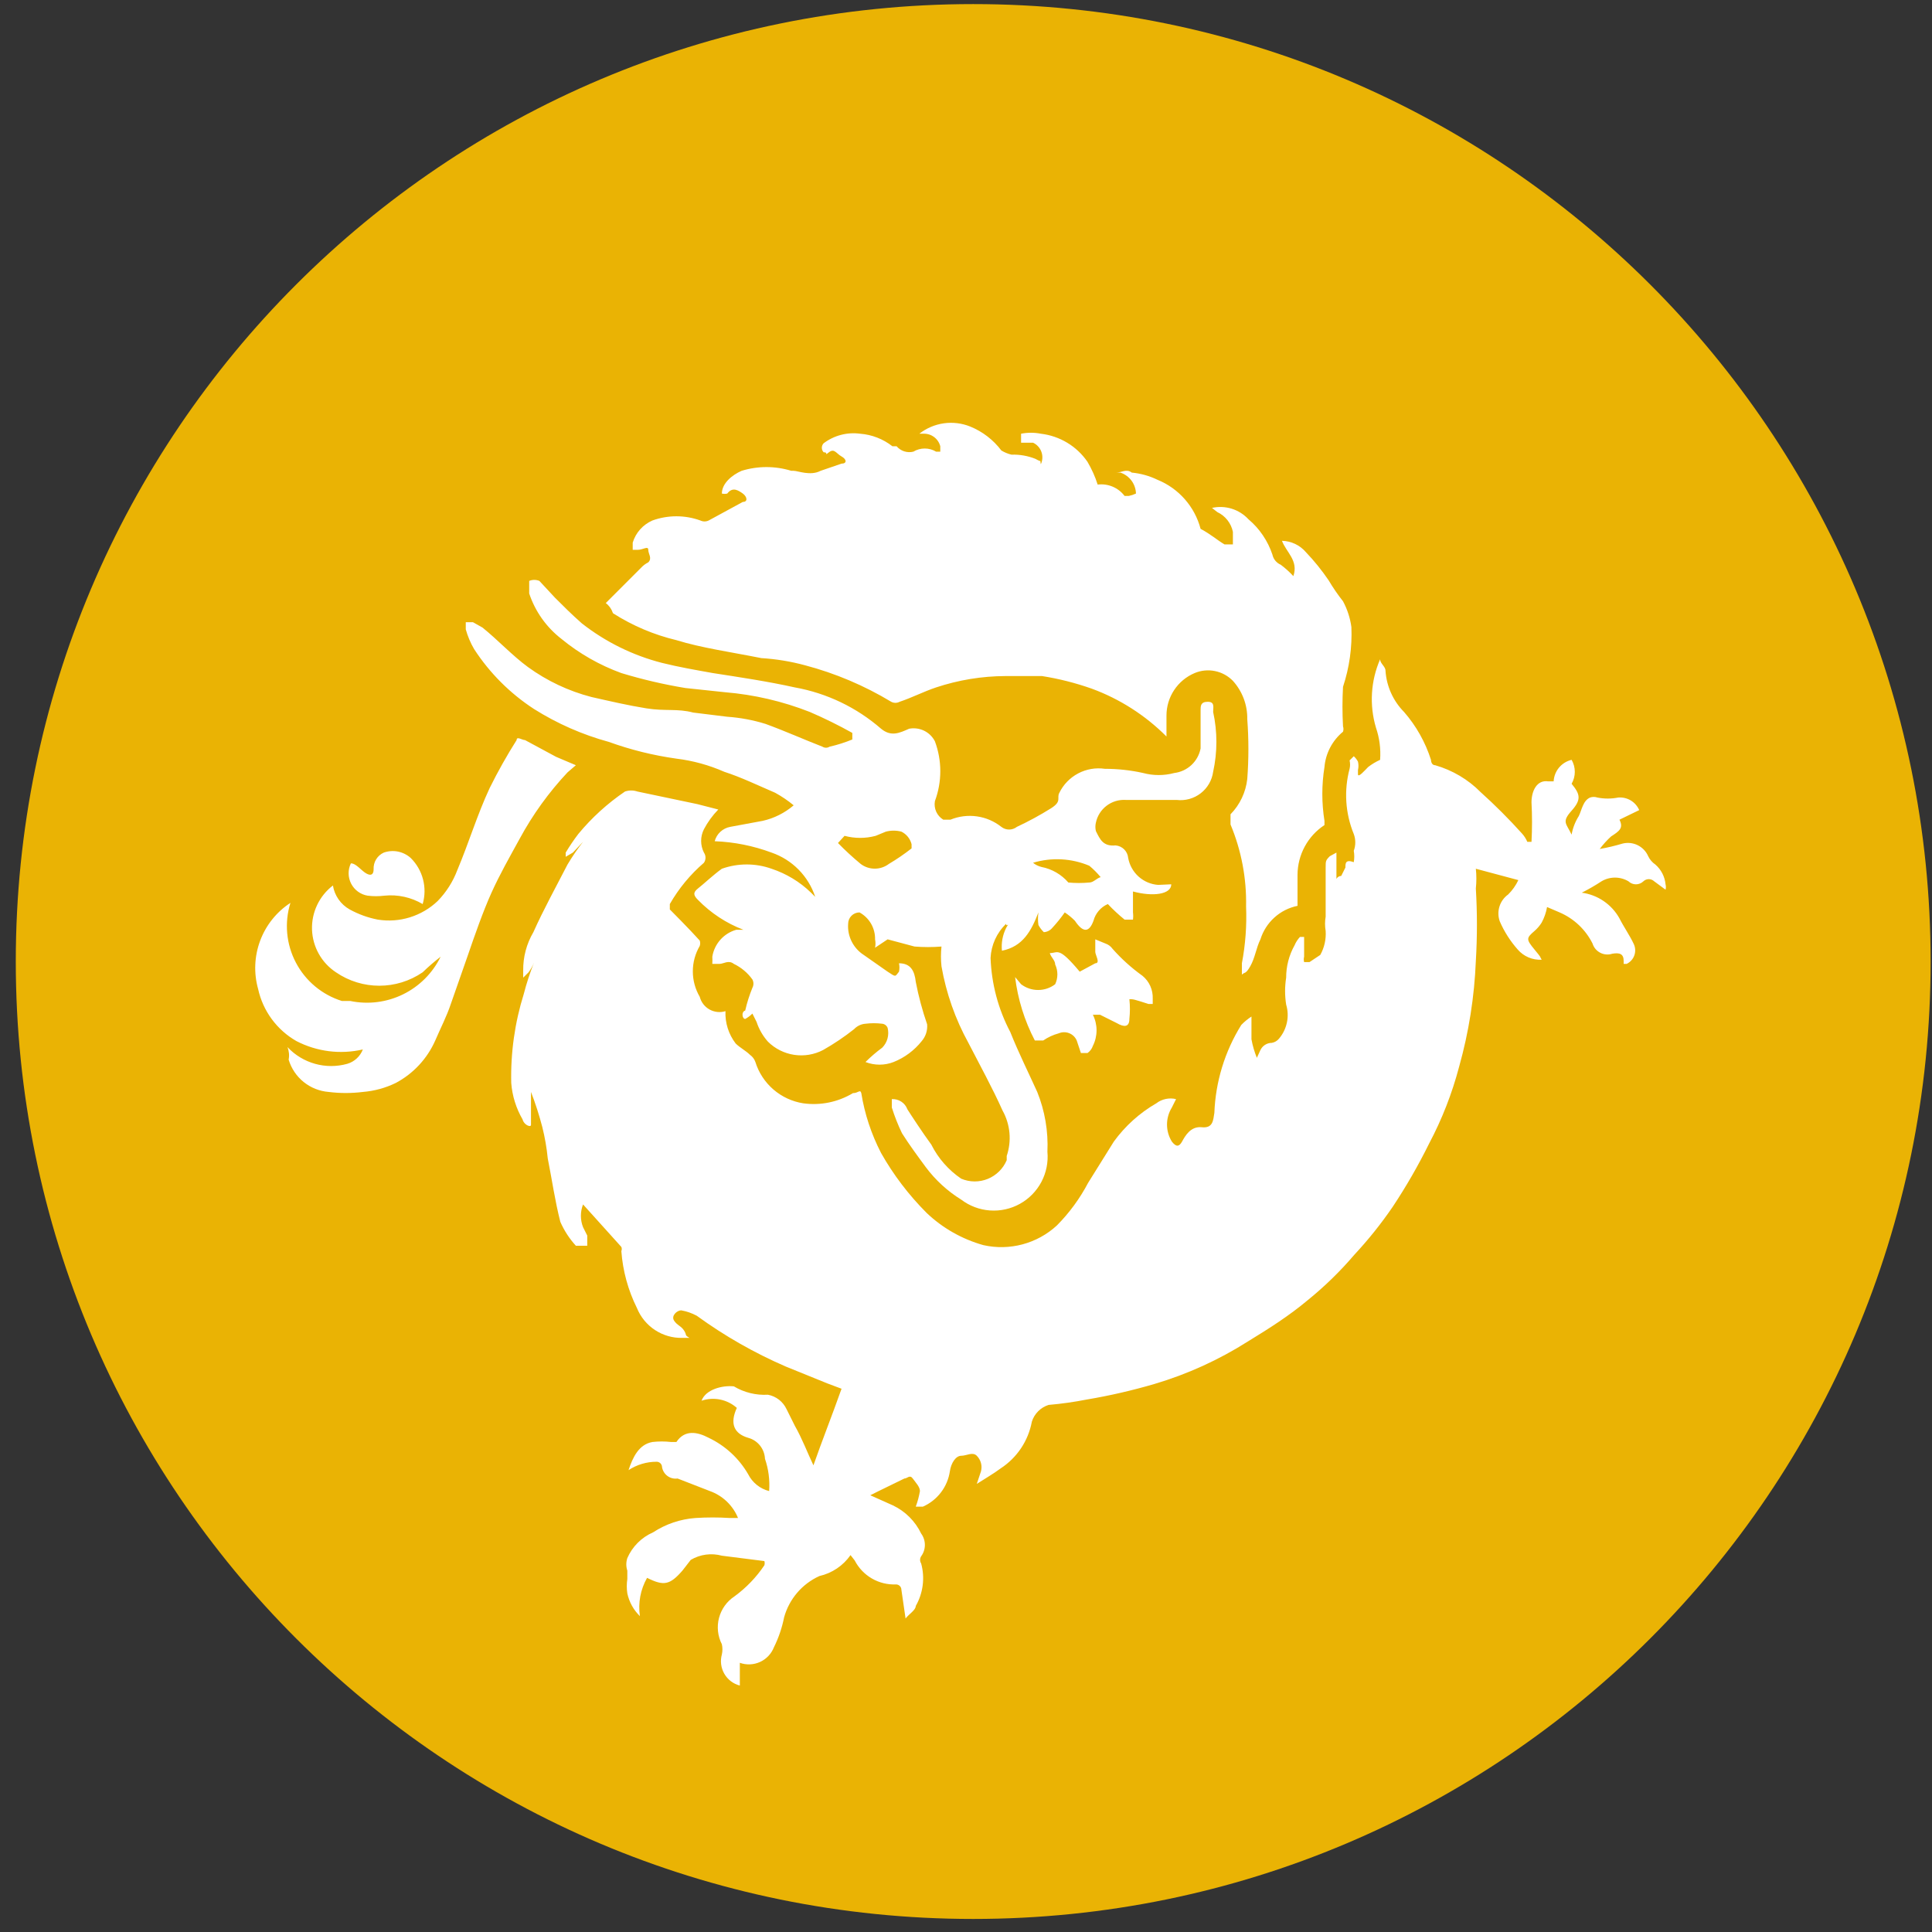<svg width="94" height="94" viewBox="0 0 94 94" fill="none" xmlns="http://www.w3.org/2000/svg">
<rect x="0" y="0" width="94" height="94" fill="#333333" stroke="none"/>
<g clip-path="url(#clip0_342_4990)">
<path d="M47.35 93.365C73.078 93.365 93.933 72.509 93.933 46.782C93.933 21.055 73.078 0.199 47.35 0.199C21.623 0.199 0.768 21.055 0.768 46.782C0.768 72.509 21.623 93.365 47.35 93.365Z" fill="#EAB304"/>
<path d="M65.256 42.617L65.46 42.21C65.46 42.006 65.46 41.802 65.867 41.948C65.899 41.765 65.899 41.578 65.867 41.395C65.965 41.132 65.965 40.842 65.867 40.579C65.454 39.572 65.383 38.458 65.663 37.406C65.695 37.272 65.695 37.132 65.663 36.998L65.867 36.794C65.95 36.869 66.019 36.958 66.071 37.057C66.103 37.191 66.103 37.33 66.071 37.464V37.668C66.071 37.872 66.42 37.464 66.566 37.319C66.746 37.18 66.941 37.063 67.148 36.969C67.187 36.437 67.118 35.902 66.944 35.397C66.62 34.301 66.692 33.126 67.148 32.078C67.148 32.282 67.41 32.427 67.41 32.631C67.46 33.388 67.78 34.101 68.313 34.64C68.904 35.318 69.349 36.11 69.623 36.969C69.623 36.969 69.623 37.231 69.827 37.231C70.665 37.473 71.428 37.921 72.039 38.541C72.744 39.176 73.414 39.846 74.048 40.55C74.158 40.67 74.247 40.808 74.31 40.958H74.514C74.548 40.318 74.548 39.676 74.514 39.036C74.514 38.483 74.776 37.93 75.329 38.017H75.591C75.604 37.772 75.696 37.536 75.853 37.347C76.011 37.158 76.225 37.026 76.465 36.969C76.567 37.146 76.621 37.347 76.621 37.551C76.621 37.756 76.567 37.957 76.465 38.134C76.872 38.629 76.96 38.891 76.465 39.444C75.97 39.997 76.203 40.055 76.465 40.608C76.521 40.288 76.64 39.981 76.814 39.706C76.96 39.415 77.018 38.949 77.367 38.803C77.48 38.764 77.604 38.764 77.717 38.803C78.053 38.87 78.399 38.87 78.736 38.803C78.948 38.786 79.161 38.836 79.344 38.945C79.526 39.055 79.67 39.219 79.755 39.415L78.794 39.881C78.998 40.288 78.794 40.434 78.386 40.696C78.183 40.882 77.998 41.087 77.833 41.307C78.207 41.241 78.576 41.154 78.939 41.045C79.187 40.982 79.448 41.009 79.678 41.121C79.907 41.233 80.089 41.423 80.191 41.657C80.269 41.821 80.39 41.962 80.541 42.064C80.823 42.309 81 42.653 81.036 43.025C81.058 43.111 81.058 43.201 81.036 43.287L80.483 42.879C80.412 42.812 80.318 42.774 80.221 42.774C80.123 42.774 80.029 42.812 79.959 42.879C79.861 42.974 79.73 43.026 79.595 43.026C79.459 43.026 79.328 42.974 79.231 42.879C79.032 42.761 78.806 42.699 78.576 42.699C78.345 42.699 78.119 42.761 77.921 42.879C77.611 43.083 77.291 43.267 76.96 43.433C77.342 43.484 77.707 43.624 78.025 43.841C78.344 44.059 78.607 44.347 78.794 44.684C78.998 45.092 79.289 45.5 79.493 45.936C79.572 46.11 79.581 46.309 79.515 46.489C79.45 46.668 79.316 46.815 79.143 46.897H78.998V46.752C78.998 46.402 78.794 46.344 78.445 46.402C78.349 46.434 78.248 46.446 78.148 46.438C78.047 46.43 77.95 46.403 77.86 46.356C77.771 46.31 77.691 46.247 77.627 46.17C77.562 46.093 77.513 46.003 77.484 45.907C77.146 45.229 76.579 44.693 75.882 44.393L75.271 44.131C75.225 44.396 75.137 44.652 75.009 44.888C74.913 45.041 74.796 45.178 74.66 45.296C74.252 45.645 74.252 45.703 74.66 46.199C75.067 46.693 74.864 46.461 75.009 46.693C74.79 46.706 74.571 46.668 74.369 46.582C74.167 46.496 73.987 46.365 73.844 46.199C73.483 45.791 73.188 45.33 72.971 44.83C72.887 44.597 72.881 44.343 72.955 44.106C73.028 43.87 73.177 43.664 73.379 43.52C73.583 43.318 73.751 43.081 73.874 42.821L71.806 42.268C71.84 42.587 71.84 42.909 71.806 43.229C71.876 44.402 71.876 45.578 71.806 46.752C71.736 48.495 71.463 50.225 70.991 51.905C70.65 53.199 70.162 54.449 69.536 55.632C69.01 56.697 68.417 57.728 67.76 58.718C67.198 59.54 66.575 60.318 65.896 61.047C65.209 61.853 64.449 62.593 63.625 63.26C62.723 64.016 61.762 64.628 60.714 65.268C59.303 66.164 57.774 66.86 56.172 67.335C55.091 67.652 53.993 67.905 52.882 68.092C52.266 68.213 51.644 68.301 51.019 68.355C50.828 68.415 50.654 68.521 50.512 68.663C50.37 68.805 50.264 68.978 50.204 69.17C50.118 69.631 49.94 70.07 49.68 70.46C49.419 70.851 49.083 71.184 48.69 71.441C48.34 71.703 47.933 71.936 47.525 72.198L47.729 71.586C47.764 71.453 47.764 71.313 47.728 71.18C47.692 71.048 47.622 70.927 47.525 70.829C47.321 70.625 47.03 70.829 46.768 70.829C46.506 70.829 46.273 71.179 46.215 71.586C46.159 71.96 46.01 72.313 45.781 72.613C45.551 72.914 45.25 73.151 44.905 73.304H44.556C44.647 73.058 44.715 72.805 44.759 72.547C44.759 72.343 44.556 72.139 44.41 71.936C44.264 71.732 44.148 71.936 44.002 71.936L42.75 72.547L42.343 72.751L43.449 73.246C44.048 73.532 44.531 74.015 44.818 74.614C44.936 74.774 44.999 74.968 44.999 75.167C44.999 75.366 44.936 75.56 44.818 75.72C44.784 75.772 44.766 75.833 44.766 75.895C44.766 75.957 44.784 76.018 44.818 76.07C44.913 76.415 44.938 76.775 44.893 77.129C44.848 77.484 44.733 77.827 44.556 78.137C44.556 78.341 44.206 78.544 44.06 78.748L43.857 77.351C43.857 77.281 43.829 77.215 43.78 77.165C43.731 77.116 43.664 77.089 43.595 77.089C43.184 77.107 42.776 77.007 42.42 76.8C42.064 76.594 41.775 76.29 41.586 75.924L41.382 75.662C41.022 76.178 40.482 76.541 39.868 76.681C39.452 76.87 39.082 77.147 38.786 77.494C38.489 77.842 38.272 78.25 38.15 78.69C38.05 79.195 37.884 79.684 37.655 80.146C37.531 80.463 37.289 80.719 36.979 80.861C36.669 81.002 36.317 81.017 35.996 80.903V82.009C35.838 81.969 35.69 81.897 35.56 81.799C35.431 81.7 35.322 81.577 35.241 81.436C35.16 81.295 35.107 81.139 35.087 80.977C35.066 80.816 35.079 80.652 35.122 80.495C35.158 80.332 35.158 80.163 35.122 80C34.92 79.605 34.87 79.148 34.983 78.719C35.096 78.289 35.363 77.916 35.734 77.671C36.304 77.255 36.797 76.743 37.19 76.157C37.21 76.091 37.21 76.02 37.19 75.953L35.122 75.691C34.869 75.622 34.605 75.604 34.345 75.639C34.084 75.674 33.834 75.761 33.608 75.895L33.201 76.419C32.59 77.118 32.298 77.176 31.483 76.769C31.162 77.333 31.039 77.989 31.134 78.632C30.825 78.331 30.613 77.947 30.522 77.525C30.487 77.294 30.487 77.058 30.522 76.827V76.419C30.456 76.221 30.456 76.006 30.522 75.808C30.766 75.247 31.214 74.8 31.774 74.556C32.392 74.151 33.104 73.91 33.841 73.857C34.395 73.822 34.948 73.822 35.501 73.857H35.908C35.785 73.555 35.599 73.282 35.364 73.057C35.128 72.831 34.847 72.657 34.54 72.547L32.968 71.936C32.794 71.961 32.618 71.917 32.477 71.814C32.335 71.71 32.24 71.555 32.211 71.382C32.211 71.313 32.183 71.246 32.134 71.197C32.085 71.148 32.019 71.12 31.949 71.12C31.463 71.119 30.987 71.261 30.581 71.528C30.784 70.916 31.076 70.276 31.745 70.159C32.045 70.125 32.348 70.125 32.648 70.159H32.91C33.317 69.548 33.929 69.665 34.482 69.956C35.288 70.34 35.958 70.957 36.404 71.732C36.505 71.933 36.649 72.109 36.824 72.25C37 72.391 37.204 72.492 37.422 72.547C37.461 72.014 37.392 71.48 37.219 70.975C37.208 70.74 37.124 70.515 36.977 70.332C36.831 70.149 36.63 70.017 36.404 69.956C35.705 69.752 35.501 69.257 35.85 68.5C35.62 68.296 35.34 68.156 35.038 68.094C34.737 68.033 34.424 68.052 34.133 68.151C34.336 67.597 35.152 67.394 35.705 67.452C36.205 67.751 36.783 67.893 37.364 67.859C37.559 67.896 37.743 67.979 37.9 68.1C38.057 68.222 38.182 68.379 38.267 68.558L38.674 69.374C39.024 69.985 39.286 70.684 39.577 71.295C39.984 70.13 40.48 68.879 40.945 67.568L40.247 67.306L38.238 66.491C36.705 65.828 35.25 64.998 33.9 64.016C33.663 63.889 33.407 63.8 33.143 63.754C32.939 63.754 32.648 64.016 32.793 64.249C32.939 64.482 33.143 64.511 33.288 64.744C33.434 64.977 33.288 64.948 33.55 65.094H33.201C32.728 65.105 32.263 64.971 31.867 64.711C31.472 64.451 31.166 64.077 30.988 63.638C30.559 62.774 30.302 61.834 30.231 60.872C30.245 60.84 30.252 60.805 30.252 60.77C30.252 60.735 30.245 60.7 30.231 60.668L28.368 58.601C28.228 58.957 28.228 59.352 28.368 59.708L28.572 60.115V60.61H28.018C27.704 60.266 27.448 59.873 27.262 59.446C27 58.426 26.854 57.378 26.65 56.359C26.6 55.849 26.512 55.343 26.388 54.845C26.237 54.263 26.053 53.689 25.835 53.128V54.729C25.835 54.874 25.486 54.729 25.427 54.467C25.111 53.924 24.922 53.317 24.874 52.691C24.84 51.221 25.047 49.756 25.486 48.353C25.619 47.839 25.784 47.333 25.98 46.839C25.914 47.005 25.826 47.161 25.718 47.305L25.456 47.567V47.218C25.448 46.563 25.619 45.918 25.951 45.354C26.446 44.248 27.058 43.141 27.611 42.064C27.84 41.68 28.092 41.31 28.368 40.958L27.873 41.482L27.524 41.686V41.482C27.711 41.17 27.915 40.869 28.135 40.579C28.79 39.786 29.555 39.09 30.406 38.512C30.604 38.444 30.819 38.444 31.017 38.512L33.929 39.124L34.948 39.386C34.67 39.671 34.435 39.995 34.249 40.346C34.16 40.522 34.113 40.717 34.113 40.914C34.113 41.111 34.16 41.306 34.249 41.482C34.299 41.555 34.326 41.641 34.326 41.729C34.326 41.818 34.299 41.904 34.249 41.977C33.586 42.548 33.025 43.227 32.59 43.986V44.248C32.59 44.248 33.55 45.209 34.045 45.762C34.074 45.849 34.074 45.936 34.045 46.024C33.825 46.399 33.709 46.826 33.709 47.261C33.709 47.696 33.825 48.123 34.045 48.498C34.079 48.628 34.138 48.75 34.22 48.856C34.302 48.962 34.404 49.051 34.521 49.116C34.639 49.181 34.768 49.222 34.901 49.236C35.034 49.25 35.169 49.237 35.297 49.197C35.273 49.763 35.448 50.319 35.792 50.769C35.996 50.973 36.287 51.119 36.491 51.323C36.613 51.408 36.705 51.531 36.753 51.672C36.915 52.191 37.219 52.654 37.63 53.009C38.042 53.364 38.545 53.597 39.082 53.681C39.92 53.797 40.771 53.623 41.498 53.186C41.761 53.186 41.848 52.982 41.906 53.186C42.069 54.202 42.395 55.183 42.867 56.097C43.469 57.163 44.215 58.141 45.08 59.009C45.857 59.751 46.809 60.29 47.845 60.581C49.126 60.869 50.466 60.508 51.426 59.62C52.03 59.009 52.54 58.313 52.94 57.553L54.192 55.544C54.743 54.785 55.447 54.15 56.259 53.681C56.394 53.577 56.55 53.505 56.717 53.47C56.883 53.434 57.055 53.437 57.22 53.477L57.016 53.885C56.862 54.134 56.78 54.421 56.78 54.714C56.78 55.008 56.862 55.295 57.016 55.544C57.22 55.806 57.366 55.806 57.511 55.544C57.657 55.282 57.919 54.787 58.472 54.845C59.025 54.904 59.025 54.496 59.084 54.147C59.141 52.63 59.593 51.155 60.394 49.867C60.543 49.713 60.709 49.577 60.889 49.459V50.566C60.944 50.874 61.034 51.177 61.151 51.468L61.325 51.09C61.375 50.985 61.453 50.897 61.551 50.835C61.649 50.773 61.763 50.74 61.879 50.74C62.016 50.716 62.139 50.644 62.228 50.536C62.42 50.311 62.552 50.041 62.613 49.751C62.675 49.461 62.662 49.161 62.577 48.877C62.508 48.443 62.508 48.001 62.577 47.567C62.576 47.017 62.716 46.475 62.985 45.995C63.048 45.845 63.137 45.707 63.247 45.587H63.451V46.548C63.428 46.634 63.428 46.724 63.451 46.81H63.713L64.237 46.461C64.435 46.106 64.526 45.701 64.499 45.296C64.459 45.065 64.459 44.828 64.499 44.597V42.21C64.499 41.889 64.499 41.86 64.703 41.657L65.023 41.482V42.763C65.044 42.719 65.078 42.683 65.119 42.657C65.16 42.632 65.207 42.618 65.256 42.617ZM29.474 29.341L31.192 27.623C31.291 27.515 31.41 27.427 31.541 27.361C31.745 27.158 31.541 26.954 31.541 26.75C31.541 26.546 31.279 26.75 31.046 26.75H30.784V26.401C30.857 26.162 30.98 25.942 31.146 25.756C31.312 25.57 31.517 25.423 31.745 25.323C32.498 25.052 33.322 25.052 34.074 25.323C34.138 25.354 34.208 25.37 34.278 25.37C34.349 25.37 34.418 25.354 34.482 25.323L36.141 24.421C36.404 24.421 36.345 24.159 36.141 24.013C35.938 23.868 35.647 23.664 35.385 24.013C35.298 24.035 35.208 24.035 35.122 24.013C35.122 23.518 35.617 23.111 36.083 22.907C36.869 22.665 37.714 22.665 38.5 22.907H38.616C38.82 22.907 39.431 23.169 39.926 22.907L40.945 22.558C41.207 22.558 41.207 22.354 40.945 22.208C40.683 22.063 40.596 21.801 40.334 22.004C40.072 22.208 40.334 22.004 40.072 22.004C40.017 21.945 39.986 21.867 39.986 21.786C39.986 21.705 40.017 21.627 40.072 21.568C40.58 21.185 41.218 21.017 41.848 21.102C42.421 21.146 42.968 21.359 43.42 21.713H43.624C43.722 21.828 43.85 21.914 43.994 21.96C44.138 22.006 44.292 22.012 44.439 21.975C44.606 21.875 44.797 21.822 44.992 21.822C45.187 21.822 45.378 21.875 45.545 21.975H45.749V21.713C45.703 21.534 45.597 21.376 45.449 21.265C45.301 21.153 45.119 21.096 44.934 21.102H44.73C45.076 20.832 45.486 20.658 45.921 20.596C46.355 20.535 46.798 20.589 47.205 20.753C47.805 20.997 48.329 21.399 48.719 21.917C48.872 22.011 49.039 22.08 49.214 22.121C49.612 22.108 50.008 22.178 50.378 22.325C50.728 22.529 50.582 22.325 50.64 22.587C50.685 22.493 50.71 22.392 50.715 22.288C50.72 22.185 50.704 22.081 50.669 21.984C50.634 21.887 50.58 21.797 50.51 21.721C50.44 21.644 50.356 21.582 50.262 21.539H49.68V21.102C49.997 21.04 50.323 21.04 50.64 21.102C51.56 21.21 52.387 21.707 52.911 22.47C53.115 22.82 53.284 23.189 53.406 23.577C53.654 23.546 53.905 23.581 54.135 23.678C54.365 23.775 54.566 23.931 54.716 24.13H54.92C55.041 24.105 55.158 24.066 55.27 24.013C55.263 23.786 55.187 23.567 55.052 23.384C54.916 23.202 54.728 23.066 54.513 22.994H54.309C54.571 22.994 54.804 22.791 55.066 22.994C55.502 23.035 55.925 23.154 56.318 23.344C57.354 23.766 58.129 24.651 58.414 25.731C58.909 25.993 59.229 26.284 59.578 26.488H59.986V25.877C59.943 25.669 59.852 25.474 59.721 25.307C59.59 25.14 59.421 25.006 59.229 24.916L58.967 24.712C59.286 24.641 59.617 24.654 59.929 24.751C60.241 24.848 60.521 25.026 60.743 25.265C61.282 25.719 61.683 26.313 61.908 26.983C61.931 27.092 61.98 27.194 62.051 27.28C62.122 27.366 62.213 27.434 62.315 27.478C62.536 27.644 62.74 27.827 62.927 28.031C63.189 27.274 62.577 26.866 62.373 26.313C62.596 26.318 62.814 26.37 63.015 26.465C63.216 26.56 63.394 26.697 63.538 26.866C63.946 27.292 64.312 27.749 64.644 28.235C64.854 28.59 65.087 28.931 65.343 29.254C65.553 29.644 65.69 30.069 65.751 30.506C65.792 31.493 65.654 32.479 65.343 33.417C65.308 34.057 65.308 34.699 65.343 35.339C65.372 35.426 65.372 35.514 65.343 35.601C65.086 35.813 64.874 36.074 64.719 36.369C64.564 36.664 64.469 36.987 64.441 37.319C64.302 38.187 64.302 39.071 64.441 39.939V40.143C64.04 40.406 63.711 40.765 63.482 41.187C63.254 41.608 63.133 42.08 63.13 42.559V44.073C62.711 44.158 62.322 44.354 62.005 44.641C61.687 44.928 61.453 45.295 61.325 45.703C61.121 46.111 61.063 46.606 60.83 47.014C60.597 47.421 60.568 47.276 60.423 47.421V46.868C60.597 45.957 60.665 45.029 60.627 44.102C60.655 42.734 60.397 41.376 59.87 40.114V39.619C60.326 39.153 60.613 38.548 60.685 37.901C60.758 36.932 60.758 35.959 60.685 34.989C60.697 34.302 60.447 33.636 59.986 33.126C59.749 32.883 59.445 32.717 59.113 32.65C58.78 32.582 58.435 32.616 58.123 32.748C57.717 32.919 57.37 33.207 57.127 33.575C56.883 33.943 56.754 34.374 56.754 34.815V35.834C55.725 34.802 54.483 34.007 53.115 33.505C52.33 33.228 51.521 33.023 50.699 32.893H48.923C47.775 32.897 46.635 33.084 45.545 33.446C44.934 33.65 44.381 33.941 43.769 34.145C43.707 34.178 43.637 34.196 43.566 34.196C43.495 34.196 43.425 34.178 43.362 34.145C42.056 33.357 40.644 32.759 39.169 32.369C38.474 32.181 37.762 32.064 37.044 32.02C35.588 31.729 34.133 31.525 32.91 31.146C31.815 30.885 30.772 30.442 29.824 29.836C29.758 29.64 29.637 29.468 29.474 29.341ZM56.987 43.025C56.987 43.52 56.085 43.636 55.124 43.374V44.393C55.139 44.509 55.139 44.627 55.124 44.743H54.716C54.428 44.509 54.156 44.256 53.901 43.986C53.73 44.059 53.579 44.171 53.458 44.313C53.337 44.454 53.249 44.621 53.202 44.801C52.999 45.354 52.708 45.412 52.3 44.801C52.15 44.648 51.984 44.512 51.805 44.393C51.618 44.659 51.414 44.912 51.194 45.15C51.143 45.21 51.081 45.259 51.011 45.294C50.941 45.329 50.864 45.349 50.786 45.354C50.681 45.252 50.593 45.134 50.524 45.005C50.494 44.802 50.494 44.596 50.524 44.393C50.175 45.296 49.767 46.053 48.748 46.257C48.711 45.876 48.781 45.493 48.952 45.15C49.156 44.801 48.952 45.15 48.952 44.947C48.497 45.383 48.227 45.977 48.195 46.606C48.241 47.867 48.567 49.101 49.156 50.216C49.563 51.235 50.058 52.225 50.466 53.128C50.838 54.051 51.007 55.043 50.961 56.039C51.008 56.545 50.906 57.054 50.669 57.504C50.431 57.953 50.068 58.324 49.624 58.571C49.18 58.818 48.673 58.93 48.166 58.894C47.659 58.858 47.173 58.675 46.768 58.368C46.103 57.956 45.52 57.422 45.05 56.796C44.643 56.243 44.235 55.69 43.886 55.137C43.691 54.732 43.525 54.313 43.391 53.885V53.477C43.553 53.467 43.715 53.51 43.851 53.599C43.988 53.688 44.092 53.819 44.148 53.972C44.294 54.205 44.905 55.137 45.312 55.69C45.647 56.359 46.151 56.93 46.768 57.349C46.973 57.435 47.192 57.48 47.414 57.482C47.636 57.483 47.856 57.441 48.062 57.357C48.267 57.273 48.454 57.149 48.612 56.993C48.77 56.837 48.895 56.651 48.981 56.447V56.243C49.103 55.88 49.149 55.496 49.114 55.115C49.078 54.734 48.964 54.364 48.777 54.03C48.282 52.924 47.671 51.818 47.117 50.74C46.477 49.579 46.035 48.32 45.807 47.014C45.773 46.694 45.773 46.372 45.807 46.053C45.371 46.088 44.934 46.088 44.497 46.053L43.187 45.703L42.576 46.111C42.603 45.977 42.603 45.838 42.576 45.703C42.582 45.437 42.514 45.173 42.381 44.942C42.247 44.711 42.053 44.521 41.819 44.393C41.672 44.393 41.531 44.452 41.428 44.555C41.324 44.659 41.266 44.8 41.266 44.947C41.244 45.244 41.303 45.541 41.437 45.807C41.57 46.074 41.772 46.299 42.023 46.461L43.187 47.276C43.595 47.538 43.536 47.538 43.74 47.276C43.769 47.141 43.769 47.002 43.74 46.868C44.294 46.868 44.497 47.218 44.556 47.771C44.689 48.469 44.876 49.162 45.109 49.838C45.121 49.984 45.105 50.132 45.06 50.272C45.015 50.412 44.942 50.541 44.847 50.653C44.487 51.106 44.015 51.457 43.478 51.672C43.038 51.843 42.55 51.843 42.11 51.672C42.364 51.419 42.636 51.186 42.925 50.973C43.047 50.849 43.136 50.695 43.181 50.527C43.227 50.359 43.229 50.182 43.187 50.012C43.166 49.958 43.131 49.91 43.085 49.874C43.038 49.838 42.983 49.815 42.925 49.809C42.654 49.775 42.381 49.775 42.11 49.809C41.899 49.824 41.702 49.917 41.557 50.071C41.08 50.449 40.573 50.79 40.043 51.09C39.611 51.314 39.118 51.395 38.637 51.322C38.156 51.249 37.71 51.025 37.364 50.682C37.116 50.403 36.927 50.076 36.811 49.721L36.607 49.314C36.505 49.418 36.387 49.506 36.258 49.576C36.112 49.576 36.054 49.226 36.258 49.168C36.342 48.79 36.462 48.42 36.607 48.062C36.64 47.999 36.658 47.929 36.658 47.858C36.658 47.787 36.64 47.717 36.607 47.654C36.374 47.33 36.064 47.07 35.705 46.897C35.443 46.693 35.21 46.897 35.006 46.897H34.657C34.664 46.781 34.664 46.664 34.657 46.548C34.706 46.241 34.842 45.955 35.048 45.723C35.254 45.491 35.523 45.322 35.821 45.238H36.171C35.336 44.919 34.581 44.422 33.958 43.782C33.754 43.578 33.696 43.433 33.958 43.229C34.22 43.025 34.715 42.559 35.122 42.268C35.904 41.99 36.757 41.99 37.539 42.268C38.258 42.507 38.916 42.903 39.461 43.433L39.664 43.636C39.5 43.138 39.223 42.684 38.854 42.31C38.485 41.936 38.035 41.653 37.539 41.482C36.652 41.152 35.718 40.965 34.773 40.929C34.82 40.752 34.916 40.593 35.05 40.469C35.184 40.346 35.35 40.263 35.53 40.23L37.102 39.939C37.661 39.815 38.181 39.554 38.616 39.182C38.335 38.95 38.033 38.746 37.714 38.571C36.898 38.221 36.054 37.813 35.239 37.551C34.498 37.225 33.713 37.009 32.91 36.911C31.788 36.754 30.685 36.481 29.62 36.096C28.334 35.745 27.108 35.205 25.98 34.495C24.816 33.737 23.826 32.748 23.069 31.583C22.893 31.282 22.756 30.959 22.662 30.622V30.273H23.011L23.477 30.535C24.234 31.146 24.932 31.903 25.689 32.456C26.618 33.13 27.665 33.624 28.776 33.912C29.678 34.116 30.552 34.32 31.454 34.465C32.357 34.611 32.968 34.465 33.725 34.669L35.385 34.873C36.016 34.917 36.642 35.033 37.248 35.222C38.209 35.572 39.111 35.979 40.014 36.329C40.066 36.362 40.126 36.38 40.188 36.38C40.25 36.38 40.311 36.362 40.363 36.329C40.742 36.244 41.111 36.125 41.469 35.979V35.659C40.798 35.285 40.108 34.944 39.402 34.64C38.078 34.12 36.686 33.796 35.268 33.679L33.346 33.475C32.293 33.301 31.253 33.058 30.231 32.748C29.174 32.363 28.189 31.802 27.32 31.088C26.588 30.523 26.04 29.753 25.748 28.875V28.264C25.826 28.231 25.91 28.214 25.995 28.214C26.08 28.214 26.164 28.231 26.243 28.264L27 29.079C27.407 29.487 27.815 29.894 28.31 30.331C29.463 31.234 30.79 31.889 32.211 32.253C33.026 32.456 33.87 32.602 34.686 32.748C35.996 32.951 37.364 33.155 38.674 33.446C40.228 33.725 41.676 34.419 42.867 35.455C43.362 35.863 43.769 35.659 44.235 35.455C44.482 35.409 44.737 35.443 44.963 35.553C45.188 35.663 45.372 35.843 45.487 36.067C45.837 37.007 45.837 38.038 45.487 38.978C45.456 39.152 45.478 39.332 45.551 39.493C45.623 39.654 45.743 39.789 45.895 39.881H46.244C46.651 39.714 47.094 39.659 47.529 39.72C47.964 39.781 48.374 39.957 48.719 40.23C48.827 40.315 48.96 40.361 49.097 40.361C49.235 40.361 49.368 40.315 49.476 40.23C50.047 39.963 50.601 39.662 51.135 39.328C51.688 38.978 51.397 38.833 51.543 38.571C51.741 38.167 52.062 37.838 52.46 37.628C52.857 37.419 53.311 37.341 53.756 37.406C54.382 37.406 55.008 37.473 55.619 37.61C56.115 37.743 56.637 37.743 57.133 37.61C57.445 37.572 57.738 37.436 57.968 37.222C58.198 37.007 58.354 36.725 58.414 36.416V34.553C58.414 34.349 58.414 34.145 58.763 34.145C59.113 34.145 59.025 34.407 59.025 34.64C59.235 35.601 59.235 36.591 59.025 37.551C58.967 37.967 58.749 38.343 58.417 38.598C58.085 38.854 57.666 38.97 57.249 38.92H54.775C54.44 38.899 54.108 38.999 53.841 39.202C53.573 39.405 53.388 39.698 53.319 40.026C53.287 40.16 53.287 40.3 53.319 40.434C53.523 40.841 53.668 41.191 54.28 41.133C54.606 41.162 54.862 41.418 54.891 41.744C54.955 42.093 55.132 42.41 55.395 42.648C55.659 42.885 55.993 43.028 56.347 43.054L56.987 43.025ZM40.771 41.016C41.12 41.374 41.49 41.715 41.877 42.035C42.074 42.184 42.314 42.264 42.561 42.264C42.808 42.264 43.048 42.184 43.245 42.035C43.63 41.807 43.999 41.554 44.352 41.278V41.074C44.319 40.943 44.257 40.819 44.172 40.714C44.086 40.608 43.979 40.523 43.857 40.463C43.609 40.398 43.348 40.398 43.1 40.463L42.605 40.667C42.109 40.8 41.587 40.8 41.091 40.667L40.771 41.016ZM50.262 41.977C50.381 42.075 50.52 42.144 50.669 42.181C51.179 42.278 51.641 42.545 51.98 42.938C52.317 42.97 52.661 42.97 52.999 42.938C53.202 42.938 53.348 42.734 53.552 42.676C53.385 42.474 53.2 42.289 52.999 42.122C52.131 41.757 51.163 41.706 50.262 41.977ZM13.985 50.944C14.35 51.334 14.814 51.615 15.327 51.759C15.84 51.903 16.384 51.903 16.897 51.759C17.068 51.709 17.226 51.619 17.357 51.498C17.488 51.377 17.59 51.227 17.654 51.06C16.562 51.313 15.417 51.168 14.422 50.653C13.952 50.385 13.543 50.02 13.222 49.584C12.901 49.148 12.675 48.649 12.559 48.12C12.341 47.345 12.376 46.52 12.659 45.766C12.941 45.012 13.457 44.368 14.131 43.928C13.83 44.893 13.925 45.938 14.395 46.833C14.864 47.728 15.67 48.401 16.635 48.702H17.042C17.91 48.883 18.814 48.769 19.61 48.379C20.406 47.989 21.05 47.344 21.439 46.548C21.134 46.784 20.842 47.036 20.565 47.305C19.293 48.178 17.616 48.178 16.344 47.305C15.999 47.077 15.713 46.77 15.511 46.409C15.309 46.049 15.196 45.645 15.181 45.232C15.167 44.818 15.252 44.408 15.429 44.034C15.606 43.66 15.87 43.334 16.198 43.083C16.237 43.326 16.331 43.557 16.472 43.759C16.613 43.961 16.798 44.128 17.013 44.248C17.441 44.483 17.902 44.651 18.382 44.743C18.904 44.827 19.438 44.789 19.943 44.632C20.448 44.475 20.91 44.205 21.293 43.84C21.715 43.407 22.042 42.892 22.254 42.326C22.807 41.016 23.215 39.648 23.826 38.338C24.222 37.539 24.659 36.761 25.136 36.008C25.136 35.805 25.398 36.008 25.544 36.008L27.058 36.824L28.018 37.231L27.611 37.581C26.699 38.553 25.916 39.639 25.282 40.812C24.787 41.715 24.321 42.53 23.913 43.433C23.506 44.335 23.098 45.5 22.749 46.519L21.934 48.848C21.73 49.459 21.439 50.012 21.177 50.624C20.786 51.509 20.11 52.237 19.255 52.691C18.753 52.935 18.21 53.083 17.654 53.128C17.103 53.197 16.545 53.197 15.994 53.128C15.548 53.093 15.123 52.925 14.775 52.644C14.427 52.364 14.172 51.984 14.044 51.556C14.084 51.35 14.064 51.138 13.985 50.944ZM54.949 48.615C54.984 48.935 54.984 49.255 54.949 49.576C54.949 49.983 54.687 49.983 54.338 49.779L53.523 49.372H53.173C53.291 49.607 53.352 49.866 53.352 50.129C53.352 50.392 53.291 50.651 53.173 50.886C53.126 51.027 53.034 51.15 52.911 51.235H52.591L52.387 50.624C52.317 50.462 52.186 50.335 52.022 50.27C51.859 50.205 51.676 50.206 51.514 50.275C51.244 50.348 50.988 50.466 50.757 50.624H50.349C49.846 49.661 49.521 48.616 49.389 47.538L49.68 47.887C49.918 48.069 50.209 48.167 50.509 48.167C50.809 48.167 51.101 48.069 51.339 47.887C51.409 47.737 51.446 47.573 51.446 47.407C51.446 47.241 51.409 47.077 51.339 46.926C51.339 46.722 51.135 46.577 51.077 46.373C51.485 46.373 51.485 46.024 52.533 47.276L53.29 46.868C53.552 46.868 53.29 46.461 53.29 46.315V45.703L53.785 45.907C53.926 45.955 54.049 46.047 54.134 46.169C54.569 46.659 55.057 47.099 55.59 47.48C55.752 47.614 55.881 47.783 55.967 47.975C56.052 48.167 56.093 48.376 56.085 48.586V48.848H55.881C55.153 48.615 55.153 48.615 54.949 48.615ZM20.565 43.986C20.003 43.655 19.351 43.512 18.702 43.578C18.431 43.612 18.157 43.612 17.887 43.578C17.717 43.55 17.557 43.483 17.418 43.382C17.279 43.281 17.165 43.149 17.086 42.996C17.007 42.843 16.964 42.675 16.962 42.503C16.959 42.331 16.997 42.161 17.072 42.006C17.334 42.006 17.567 42.355 17.828 42.501C18.091 42.647 18.178 42.501 18.178 42.297C18.169 42.127 18.211 41.958 18.299 41.813C18.388 41.667 18.518 41.552 18.673 41.482C18.895 41.404 19.133 41.387 19.364 41.433C19.594 41.48 19.808 41.587 19.983 41.744C20.571 42.326 20.798 43.188 20.565 43.986Z" fill="white"/>
</g>
<defs>
<clipPath id="clip0_342_4990">
<rect width="93.166" height="93.166" fill="white" transform="translate(0.768 0.198)"/>
</clipPath>
</defs>
</svg>
